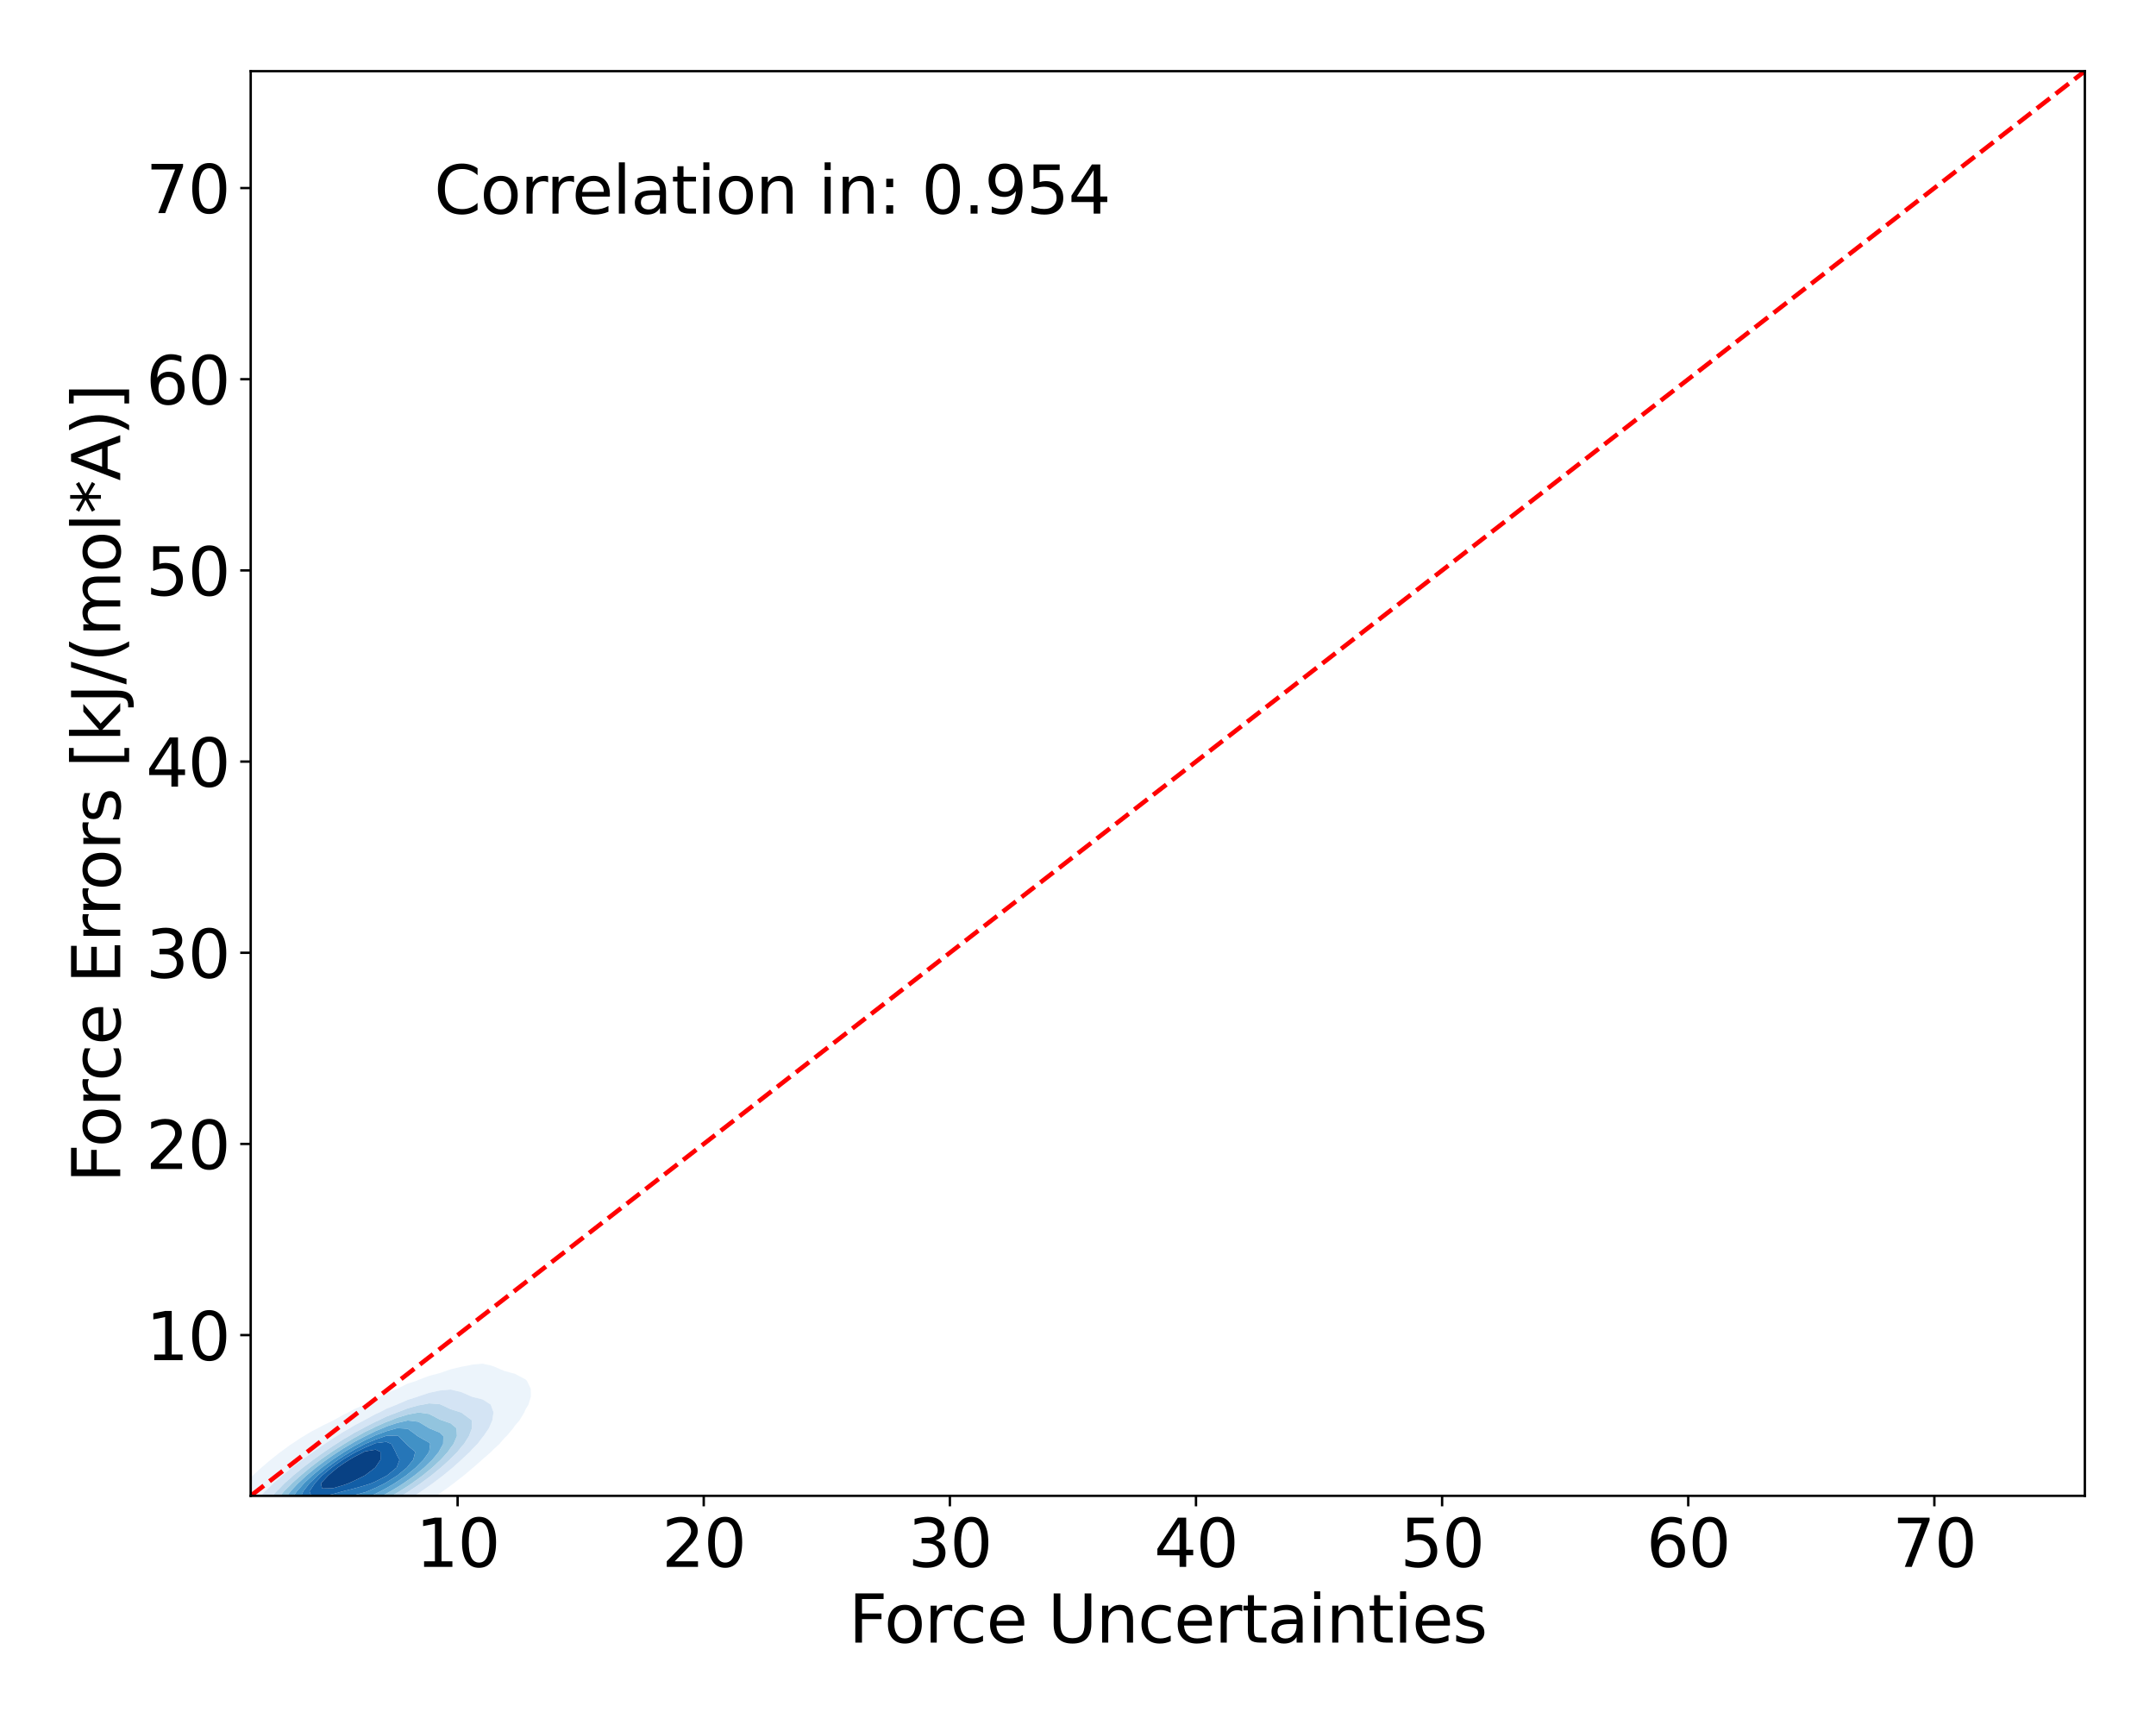<?xml version="1.0" encoding="utf-8" standalone="no"?>
<!DOCTYPE svg PUBLIC "-//W3C//DTD SVG 1.1//EN"
  "http://www.w3.org/Graphics/SVG/1.1/DTD/svg11.dtd">
<svg xmlns:xlink="http://www.w3.org/1999/xlink" width="720pt" height="576pt" viewBox="0 0 720 576" xmlns="http://www.w3.org/2000/svg" version="1.1">
 <defs>
  <style type="text/css">*{stroke-linejoin: round; stroke-linecap: butt}</style>
 </defs>
 <g id="figure_1">
  <g id="patch_1">
   <path d="M 0 576 
L 720 576 
L 720 0 
L 0 0 
z
" style="fill: #ffffff"/>
  </g>
  <g id="axes_1">
   <g id="patch_2">
    <path d="M 83.72 499.48 
L 696.24 499.48 
L 696.24 23.76 
L 83.72 23.76 
z
" style="fill: #ffffff"/>
   </g>
   <g id="QuadContourSet_1">
    <path d="M 75.372 524.25 
L 75.957 524.215 
L 78.948 524.1 
L 82.524 524.009 
L 86.1 523.95 
L 89.676 523.757 
L 93.251 523.35 
L 96.827 522.705 
L 100.403 521.738 
L 100.844 521.586 
L 103.979 520.852 
L 107.555 519.669 
L 109.163 518.958 
L 111.13 518.34 
L 114.706 516.814 
L 115.628 516.329 
L 118.282 515.288 
L 121.203 513.701 
L 121.858 513.424 
L 125.434 511.639 
L 126.398 511.072 
L 129.009 509.818 
L 131.274 508.444 
L 132.585 507.766 
L 135.692 505.815 
L 136.161 505.554 
L 139.737 503.27 
L 139.863 503.187 
L 143.313 501.065 
L 144.048 500.558 
L 146.889 498.665 
L 147.916 497.93 
L 150.464 496.089 
L 151.523 495.301 
L 154.04 493.332 
L 154.893 492.673 
L 157.616 490.365 
L 158.015 490.044 
L 161.016 487.416 
L 161.192 487.242 
L 164.025 484.787 
L 164.768 483.986 
L 166.779 482.159 
L 168.343 480.31 
L 169.16 479.53 
L 171.391 476.902 
L 171.919 476.091 
L 173.498 474.273 
L 175.078 471.645 
L 175.495 470.653 
L 176.475 469.016 
L 177.28 466.388 
L 177.253 463.759 
L 176.012 461.131 
L 175.495 460.606 
L 171.919 458.703 
L 171.058 458.502 
L 168.343 457.749 
L 164.768 456.216 
L 163.627 455.874 
L 161.192 455.352 
L 157.616 455.659 
L 156.818 455.874 
L 154.04 456.378 
L 150.464 457.244 
L 146.889 458.487 
L 146.848 458.502 
L 143.313 459.414 
L 139.737 460.765 
L 138.927 461.131 
L 136.161 461.998 
L 132.585 463.759 
L 132.585 463.759 
L 129.009 465.112 
L 126.716 466.388 
L 125.434 466.932 
L 121.858 468.977 
L 121.784 469.016 
L 118.282 470.545 
L 116.281 471.645 
L 114.706 472.382 
L 111.368 474.273 
L 111.13 474.393 
L 107.555 476.107 
L 106.135 476.902 
L 103.979 477.989 
L 101.474 479.53 
L 100.403 480.142 
L 97.412 482.159 
L 96.827 482.537 
L 93.764 484.787 
L 93.251 485.161 
L 90.417 487.416 
L 89.676 488.024 
L 87.315 490.044 
L 86.1 491.16 
L 84.45 492.673 
L 82.524 494.644 
L 81.852 495.301 
L 79.408 497.93 
L 78.948 498.521 
L 77.121 500.558 
L 75.372 503.138 
L 75.333 503.187 
L 73.227 505.815 
L 71.822 508.444 
L 71.796 508.498 
L 70.091 511.072 
L 68.963 513.701 
L 68.245 516.329 
L 68.221 516.543 
L 67.794 518.958 
L 68.221 521.449 
L 68.247 521.586 
L 71.796 524.07 
L 74.62 524.215 
z
M 82.327 516.329 
L 79.291 513.701 
L 79.51 511.072 
L 80.458 508.444 
L 82.045 505.815 
L 82.524 505.235 
L 83.847 503.187 
L 86.1 500.723 
L 86.223 500.558 
L 88.547 497.93 
L 89.676 496.915 
L 91.24 495.301 
L 93.251 493.603 
L 94.25 492.673 
L 96.827 490.614 
L 97.5 490.044 
L 100.403 487.839 
L 100.949 487.416 
L 103.979 485.215 
L 104.58 484.787 
L 107.555 482.715 
L 108.403 482.159 
L 111.13 480.332 
L 112.452 479.53 
L 114.706 478.076 
L 116.801 476.902 
L 118.282 475.981 
L 121.577 474.273 
L 121.858 474.105 
L 125.434 472.17 
L 126.642 471.645 
L 129.009 470.398 
L 132.505 469.016 
L 132.585 468.976 
L 136.161 467.421 
L 139.437 466.388 
L 139.737 466.264 
L 143.313 465.081 
L 146.889 464.303 
L 150.464 463.974 
L 154.04 464.829 
L 157.616 466.388 
L 157.616 466.388 
L 161.192 467.294 
L 163.895 469.016 
L 164.768 471.462 
L 164.813 471.645 
L 164.768 471.877 
L 164.413 474.273 
L 163.275 476.902 
L 161.489 479.53 
L 161.192 479.854 
L 159.442 482.159 
L 157.616 483.985 
L 156.925 484.787 
L 154.092 487.416 
L 154.04 487.459 
L 151.195 490.044 
L 150.464 490.623 
L 147.987 492.673 
L 146.889 493.501 
L 144.505 495.301 
L 143.313 496.158 
L 140.749 497.93 
L 139.737 498.625 
L 136.688 500.558 
L 136.161 500.905 
L 132.585 503.046 
L 132.328 503.187 
L 129.009 505.156 
L 127.682 505.815 
L 125.434 507.081 
L 122.418 508.444 
L 121.858 508.744 
L 118.282 510.369 
L 116.304 511.072 
L 114.706 511.775 
L 111.13 513.012 
L 108.537 513.701 
L 107.555 514.037 
L 103.979 514.949 
L 100.403 515.546 
L 96.827 515.873 
L 93.251 516.013 
L 89.676 516.17 
L 87.229 516.329 
L 86.1 516.427 
L 82.524 516.386 
z
" clip-path="url(#p96e123eacd)" style="fill: #ecf4fb"/>
    <path d="M 82.524 516.386 
L 86.1 516.427 
L 87.229 516.329 
L 89.676 516.17 
L 93.251 516.013 
L 96.827 515.873 
L 100.403 515.546 
L 103.979 514.949 
L 107.555 514.037 
L 108.537 513.701 
L 111.13 513.012 
L 114.706 511.775 
L 116.304 511.072 
L 118.282 510.369 
L 121.858 508.744 
L 122.418 508.444 
L 125.434 507.081 
L 127.682 505.815 
L 129.009 505.156 
L 132.328 503.187 
L 132.585 503.046 
L 136.161 500.905 
L 136.688 500.558 
L 139.737 498.625 
L 140.749 497.93 
L 143.313 496.158 
L 144.505 495.301 
L 146.889 493.501 
L 147.987 492.673 
L 150.464 490.623 
L 151.195 490.044 
L 154.04 487.459 
L 154.092 487.416 
L 156.925 484.787 
L 157.616 483.985 
L 159.442 482.159 
L 161.192 479.854 
L 161.489 479.53 
L 163.275 476.902 
L 164.413 474.273 
L 164.768 471.877 
L 164.813 471.645 
L 164.768 471.462 
L 163.895 469.016 
L 161.192 467.294 
L 157.616 466.388 
L 157.616 466.388 
L 154.04 464.829 
L 150.464 463.974 
L 146.889 464.303 
L 143.313 465.081 
L 139.737 466.264 
L 139.437 466.388 
L 136.161 467.421 
L 132.585 468.976 
L 132.505 469.016 
L 129.009 470.398 
L 126.642 471.645 
L 125.434 472.17 
L 121.858 474.105 
L 121.577 474.273 
L 118.282 475.981 
L 116.801 476.902 
L 114.706 478.076 
L 112.452 479.53 
L 111.13 480.332 
L 108.403 482.159 
L 107.555 482.715 
L 104.58 484.787 
L 103.979 485.215 
L 100.949 487.416 
L 100.403 487.839 
L 97.5 490.044 
L 96.827 490.614 
L 94.25 492.673 
L 93.251 493.603 
L 91.24 495.301 
L 89.676 496.915 
L 88.547 497.93 
L 86.223 500.558 
L 86.1 500.723 
L 83.847 503.187 
L 82.524 505.235 
L 82.045 505.815 
L 80.458 508.444 
L 79.51 511.072 
L 79.291 513.701 
L 82.327 516.329 
z
M 85.892 511.072 
L 85.489 508.444 
L 86.1 506.977 
L 86.479 505.815 
L 87.979 503.187 
L 89.676 501.127 
L 90.066 500.558 
L 92.366 497.93 
L 93.251 497.111 
L 94.985 495.301 
L 96.827 493.714 
L 97.942 492.673 
L 100.403 490.685 
L 101.165 490.044 
L 103.979 487.903 
L 104.62 487.416 
L 107.555 485.304 
L 108.303 484.787 
L 111.13 482.859 
L 112.246 482.159 
L 114.706 480.565 
L 116.515 479.53 
L 118.282 478.443 
L 121.233 476.902 
L 121.858 476.537 
L 125.434 474.717 
L 126.476 474.273 
L 129.009 473.015 
L 132.577 471.645 
L 132.585 471.641 
L 136.161 470.259 
L 139.737 469.261 
L 141.246 469.016 
L 143.313 468.596 
L 146.889 468.879 
L 147.261 469.016 
L 150.464 470.535 
L 154.011 471.645 
L 154.04 471.654 
L 157.605 474.273 
L 157.616 476.902 
L 156.613 479.53 
L 154.944 482.159 
L 154.04 483.167 
L 152.769 484.787 
L 150.464 487.076 
L 150.153 487.416 
L 147.25 490.044 
L 146.889 490.334 
L 144.045 492.673 
L 143.313 493.221 
L 140.499 495.301 
L 139.737 495.838 
L 136.599 497.93 
L 136.161 498.22 
L 132.585 500.407 
L 132.314 500.558 
L 129.009 502.472 
L 127.572 503.187 
L 125.434 504.338 
L 122.103 505.815 
L 121.858 505.938 
L 118.282 507.479 
L 115.441 508.444 
L 114.706 508.738 
L 111.13 509.859 
L 107.555 510.67 
L 104.761 511.072 
L 103.979 511.209 
L 100.403 511.481 
L 96.827 511.724 
L 93.251 512.07 
L 89.676 512.226 
L 86.1 511.261 
z
" clip-path="url(#p96e123eacd)" style="fill: #d4e4f4"/>
    <path d="M 86.1 511.261 
L 89.676 512.226 
L 93.251 512.07 
L 96.827 511.724 
L 100.403 511.481 
L 103.979 511.209 
L 104.761 511.072 
L 107.555 510.67 
L 111.13 509.859 
L 114.706 508.738 
L 115.441 508.444 
L 118.282 507.479 
L 121.858 505.938 
L 122.103 505.815 
L 125.434 504.338 
L 127.572 503.187 
L 129.009 502.472 
L 132.314 500.558 
L 132.585 500.407 
L 136.161 498.22 
L 136.599 497.93 
L 139.737 495.838 
L 140.499 495.301 
L 143.313 493.221 
L 144.045 492.673 
L 146.889 490.334 
L 147.25 490.044 
L 150.153 487.416 
L 150.464 487.076 
L 152.769 484.787 
L 154.04 483.167 
L 154.944 482.159 
L 156.613 479.53 
L 157.616 476.902 
L 157.605 474.273 
L 154.04 471.654 
L 154.011 471.645 
L 150.464 470.535 
L 147.261 469.016 
L 146.889 468.879 
L 143.313 468.596 
L 141.246 469.016 
L 139.737 469.261 
L 136.161 470.259 
L 132.585 471.641 
L 132.577 471.645 
L 129.009 473.015 
L 126.476 474.273 
L 125.434 474.717 
L 121.858 476.537 
L 121.233 476.902 
L 118.282 478.443 
L 116.515 479.53 
L 114.706 480.565 
L 112.246 482.159 
L 111.13 482.859 
L 108.303 484.787 
L 107.555 485.304 
L 104.62 487.416 
L 103.979 487.903 
L 101.165 490.044 
L 100.403 490.685 
L 97.942 492.673 
L 96.827 493.714 
L 94.985 495.301 
L 93.251 497.111 
L 92.366 497.93 
L 90.066 500.558 
L 89.676 501.127 
L 87.979 503.187 
L 86.479 505.815 
L 86.1 506.977 
L 85.489 508.444 
L 85.892 511.072 
z
M 90.299 508.444 
L 89.761 505.815 
L 90.901 503.187 
L 92.672 500.558 
L 93.251 499.931 
L 94.856 497.93 
L 96.827 496.003 
L 97.476 495.301 
L 100.403 492.695 
L 100.426 492.673 
L 103.56 490.044 
L 103.979 489.726 
L 107.019 487.416 
L 107.555 487.03 
L 110.806 484.787 
L 111.13 484.566 
L 114.706 482.287 
L 114.925 482.159 
L 118.282 480.122 
L 119.408 479.53 
L 121.858 478.142 
L 124.483 476.902 
L 125.434 476.398 
L 129.009 474.819 
L 130.527 474.273 
L 132.585 473.412 
L 136.161 472.343 
L 139.737 471.645 
L 143.313 472.137 
L 146.889 474.019 
L 147.626 474.273 
L 150.464 475.248 
L 152.461 476.902 
L 152.589 479.53 
L 151.459 482.159 
L 150.464 483.475 
L 149.585 484.787 
L 147.192 487.416 
L 146.889 487.687 
L 144.382 490.044 
L 143.313 490.909 
L 141.158 492.673 
L 139.737 493.723 
L 137.535 495.301 
L 136.161 496.233 
L 133.475 497.93 
L 132.585 498.486 
L 129.009 500.493 
L 128.88 500.558 
L 125.434 502.353 
L 123.546 503.187 
L 121.858 503.988 
L 118.282 505.38 
L 116.906 505.815 
L 114.706 506.59 
L 111.13 507.489 
L 107.555 508.078 
L 103.979 508.369 
L 102.987 508.444 
L 100.403 508.665 
L 96.827 509.115 
L 93.251 509.31 
z
" clip-path="url(#p96e123eacd)" style="fill: #b8d5ea"/>
    <path d="M 93.251 509.31 
L 96.827 509.115 
L 100.403 508.665 
L 102.987 508.444 
L 103.979 508.369 
L 107.555 508.078 
L 111.13 507.489 
L 114.706 506.59 
L 116.906 505.815 
L 118.282 505.38 
L 121.858 503.988 
L 123.546 503.187 
L 125.434 502.353 
L 128.88 500.558 
L 129.009 500.493 
L 132.585 498.486 
L 133.475 497.93 
L 136.161 496.233 
L 137.535 495.301 
L 139.737 493.723 
L 141.158 492.673 
L 143.313 490.909 
L 144.382 490.044 
L 146.889 487.687 
L 147.192 487.416 
L 149.585 484.787 
L 150.464 483.475 
L 151.459 482.159 
L 152.589 479.53 
L 152.461 476.902 
L 150.464 475.248 
L 147.626 474.273 
L 146.889 474.019 
L 143.313 472.137 
L 139.737 471.645 
L 136.161 472.343 
L 132.585 473.412 
L 130.527 474.273 
L 129.009 474.819 
L 125.434 476.398 
L 124.483 476.902 
L 121.858 478.142 
L 119.408 479.53 
L 118.282 480.122 
L 114.925 482.159 
L 114.706 482.287 
L 111.13 484.566 
L 110.806 484.787 
L 107.555 487.03 
L 107.019 487.416 
L 103.979 489.726 
L 103.56 490.044 
L 100.426 492.673 
L 100.403 492.695 
L 97.476 495.301 
L 96.827 496.003 
L 94.856 497.93 
L 93.251 499.931 
L 92.672 500.558 
L 90.901 503.187 
L 89.761 505.815 
L 90.299 508.444 
z
M 93.589 505.815 
L 93.606 503.187 
L 95.009 500.558 
L 96.827 498.279 
L 97.074 497.93 
L 99.51 495.301 
L 100.403 494.506 
L 102.343 492.673 
L 103.979 491.336 
L 105.531 490.044 
L 107.555 488.517 
L 109.048 487.416 
L 111.13 485.959 
L 112.915 484.787 
L 114.706 483.622 
L 117.201 482.159 
L 118.282 481.503 
L 121.858 479.615 
L 122.041 479.53 
L 125.434 477.847 
L 127.756 476.902 
L 129.009 476.332 
L 132.585 475.144 
L 136.161 474.323 
L 139.737 474.739 
L 143.313 476.902 
L 143.313 476.902 
L 146.889 478.389 
L 148.049 479.53 
L 147.983 482.159 
L 146.889 484.128 
L 146.557 484.787 
L 144.394 487.416 
L 143.313 488.432 
L 141.662 490.044 
L 139.737 491.614 
L 138.438 492.673 
L 136.161 494.308 
L 134.719 495.301 
L 132.585 496.666 
L 130.44 497.93 
L 129.009 498.752 
L 125.458 500.558 
L 125.434 500.571 
L 121.858 502.162 
L 119.102 503.187 
L 118.282 503.51 
L 114.706 504.525 
L 111.13 505.218 
L 107.555 505.605 
L 105.385 505.815 
L 103.979 505.96 
L 100.403 506.497 
L 96.827 506.78 
z
" clip-path="url(#p96e123eacd)" style="fill: #92c4de"/>
    <path d="M 96.827 506.78 
L 100.403 506.497 
L 103.979 505.96 
L 105.385 505.815 
L 107.555 505.605 
L 111.13 505.218 
L 114.706 504.525 
L 118.282 503.51 
L 119.102 503.187 
L 121.858 502.162 
L 125.434 500.571 
L 125.458 500.558 
L 129.009 498.752 
L 130.44 497.93 
L 132.585 496.666 
L 134.719 495.301 
L 136.161 494.308 
L 138.438 492.673 
L 139.737 491.614 
L 141.662 490.044 
L 143.313 488.432 
L 144.394 487.416 
L 146.557 484.787 
L 146.889 484.128 
L 147.983 482.159 
L 148.049 479.53 
L 146.889 478.389 
L 143.313 476.902 
L 143.313 476.902 
L 139.737 474.739 
L 136.161 474.323 
L 132.585 475.144 
L 129.009 476.332 
L 127.756 476.902 
L 125.434 477.847 
L 122.041 479.53 
L 121.858 479.615 
L 118.282 481.503 
L 117.201 482.159 
L 114.706 483.622 
L 112.915 484.787 
L 111.13 485.959 
L 109.048 487.416 
L 107.555 488.517 
L 105.531 490.044 
L 103.979 491.336 
L 102.343 492.673 
L 100.403 494.506 
L 99.51 495.301 
L 97.074 497.93 
L 96.827 498.279 
L 95.009 500.558 
L 93.606 503.187 
L 93.589 505.815 
z
M 96.747 503.187 
L 96.827 502.907 
L 97.42 500.558 
L 99.131 497.93 
L 100.403 496.563 
L 101.489 495.301 
L 103.979 492.969 
L 104.283 492.673 
L 107.457 490.044 
L 107.555 489.97 
L 111.019 487.416 
L 111.13 487.338 
L 114.706 484.975 
L 115.015 484.787 
L 118.282 482.832 
L 119.554 482.159 
L 121.858 480.906 
L 124.83 479.53 
L 125.434 479.231 
L 129.009 477.9 
L 132.545 476.902 
L 132.585 476.889 
L 133.177 476.902 
L 136.161 477.081 
L 139.485 479.53 
L 139.737 479.707 
L 143.313 481.72 
L 143.657 482.159 
L 143.313 484.787 
L 143.313 484.787 
L 141.423 487.416 
L 139.737 489.128 
L 138.855 490.044 
L 136.161 492.26 
L 135.651 492.673 
L 132.585 494.777 
L 131.777 495.301 
L 129.009 496.921 
L 127.109 497.93 
L 125.434 498.779 
L 121.858 500.326 
L 121.164 500.558 
L 118.282 501.498 
L 114.706 502.316 
L 111.13 502.835 
L 108.362 503.187 
L 107.555 503.289 
L 103.979 503.934 
L 100.403 504.331 
L 96.827 503.296 
z
" clip-path="url(#p96e123eacd)" style="fill: #65aad4"/>
    <path d="M 96.827 503.296 
L 100.403 504.331 
L 103.979 503.934 
L 107.555 503.289 
L 108.362 503.187 
L 111.13 502.835 
L 114.706 502.316 
L 118.282 501.498 
L 121.164 500.558 
L 121.858 500.326 
L 125.434 498.779 
L 127.109 497.93 
L 129.009 496.921 
L 131.777 495.301 
L 132.585 494.777 
L 135.651 492.673 
L 136.161 492.26 
L 138.855 490.044 
L 139.737 489.128 
L 141.423 487.416 
L 143.313 484.787 
L 143.313 484.787 
L 143.657 482.159 
L 143.313 481.72 
L 139.737 479.707 
L 139.485 479.53 
L 136.161 477.081 
L 133.177 476.902 
L 132.585 476.889 
L 132.545 476.902 
L 129.009 477.9 
L 125.434 479.231 
L 124.83 479.53 
L 121.858 480.906 
L 119.554 482.159 
L 118.282 482.832 
L 115.015 484.787 
L 114.706 484.975 
L 111.13 487.338 
L 111.019 487.416 
L 107.555 489.97 
L 107.457 490.044 
L 104.283 492.673 
L 103.979 492.969 
L 101.489 495.301 
L 100.403 496.563 
L 99.131 497.93 
L 97.42 500.558 
L 96.827 502.907 
L 96.747 503.187 
z
M 100.096 500.558 
L 100.403 499.928 
L 101.293 497.93 
L 103.338 495.301 
L 103.979 494.701 
L 106.066 492.673 
L 107.555 491.442 
L 109.251 490.044 
L 111.13 488.659 
L 112.893 487.416 
L 114.706 486.215 
L 117.052 484.787 
L 118.282 484.051 
L 121.858 482.159 
L 121.858 482.159 
L 125.434 480.662 
L 128.745 479.53 
L 129.009 479.435 
L 132.585 479.343 
L 133.067 479.53 
L 135.655 482.159 
L 136.161 482.691 
L 138.669 484.787 
L 138.006 487.416 
L 136.161 489.702 
L 135.884 490.044 
L 132.71 492.673 
L 132.585 492.758 
L 129.009 495.012 
L 128.505 495.301 
L 125.434 496.797 
L 122.805 497.93 
L 121.858 498.303 
L 118.282 499.247 
L 114.706 499.96 
L 111.241 500.558 
L 111.13 500.576 
L 107.555 501.372 
L 103.979 501.92 
L 100.403 501.086 
z
" clip-path="url(#p96e123eacd)" style="fill: #4191c6"/>
    <path d="M 100.403 501.086 
L 103.979 501.92 
L 107.555 501.372 
L 111.13 500.576 
L 111.241 500.558 
L 114.706 499.96 
L 118.282 499.247 
L 121.858 498.303 
L 122.805 497.93 
L 125.434 496.797 
L 128.505 495.301 
L 129.009 495.012 
L 132.585 492.758 
L 132.71 492.673 
L 135.884 490.044 
L 136.161 489.702 
L 138.006 487.416 
L 138.669 484.787 
L 136.161 482.691 
L 135.655 482.159 
L 133.067 479.53 
L 132.585 479.343 
L 129.009 479.435 
L 128.745 479.53 
L 125.434 480.662 
L 121.858 482.159 
L 121.858 482.159 
L 118.282 484.051 
L 117.052 484.787 
L 114.706 486.215 
L 112.893 487.416 
L 111.13 488.659 
L 109.251 490.044 
L 107.555 491.442 
L 106.066 492.673 
L 103.979 494.701 
L 103.338 495.301 
L 101.293 497.93 
L 100.403 499.928 
L 100.096 500.558 
z
M 103.339 497.93 
L 103.979 497.015 
L 105.122 495.301 
L 107.555 492.673 
L 107.555 492.673 
L 110.746 490.044 
L 111.13 489.761 
L 114.456 487.416 
L 114.706 487.25 
L 118.282 485.139 
L 118.965 484.787 
L 121.858 483.369 
L 124.762 482.159 
L 125.434 481.878 
L 129.009 481.452 
L 130.712 482.159 
L 132.072 484.787 
L 132.585 485.971 
L 133.416 487.416 
L 132.585 489.727 
L 132.468 490.044 
L 129.261 492.673 
L 129.009 492.83 
L 125.434 494.671 
L 124.002 495.301 
L 121.858 496.008 
L 118.282 497.022 
L 114.706 497.913 
L 114.654 497.93 
L 111.13 498.91 
L 107.555 499.678 
L 103.979 499.508 
z
" clip-path="url(#p96e123eacd)" style="fill: #2676b8"/>
    <path d="M 103.979 499.508 
L 107.555 499.678 
L 111.13 498.91 
L 114.654 497.93 
L 114.706 497.913 
L 118.282 497.022 
L 121.858 496.008 
L 124.002 495.301 
L 125.434 494.671 
L 129.009 492.83 
L 129.261 492.673 
L 132.468 490.044 
L 132.585 489.727 
L 133.416 487.416 
L 132.585 485.971 
L 132.072 484.787 
L 130.712 482.159 
L 129.009 481.452 
L 125.434 481.878 
L 124.762 482.159 
L 121.858 483.369 
L 118.965 484.787 
L 118.282 485.139 
L 114.706 487.25 
L 114.456 487.416 
L 111.13 489.761 
L 110.746 490.044 
L 107.555 492.673 
L 107.555 492.673 
L 105.122 495.301 
L 103.979 497.015 
L 103.339 497.93 
z
M 107.2 495.301 
L 107.555 494.918 
L 109.624 492.673 
L 111.13 491.386 
L 112.761 490.044 
L 114.706 488.689 
L 116.684 487.416 
L 118.282 486.489 
L 121.591 484.787 
L 121.858 484.657 
L 125.434 484.047 
L 127.044 484.787 
L 127.064 487.416 
L 125.434 489.869 
L 125.316 490.044 
L 121.858 492.673 
L 121.858 492.673 
L 118.282 494.444 
L 116.387 495.301 
L 114.706 495.907 
L 111.13 496.952 
L 107.555 497.02 
z
" clip-path="url(#p96e123eacd)" style="fill: #125ea6"/>
    <path d="M 107.555 497.02 
L 111.13 496.952 
L 114.706 495.907 
L 116.387 495.301 
L 118.282 494.444 
L 121.858 492.673 
L 121.858 492.673 
L 125.316 490.044 
L 125.434 489.869 
L 127.064 487.416 
L 127.044 484.787 
L 125.434 484.047 
L 121.858 484.657 
L 121.591 484.787 
L 118.282 486.489 
L 116.684 487.416 
L 114.706 488.689 
L 112.761 490.044 
L 111.13 491.386 
L 109.624 492.673 
L 107.555 494.918 
L 107.2 495.301 
z
" clip-path="url(#p96e123eacd)" style="fill: #084184"/>
   </g>
   <g id="matplotlib.axis_1">
    <g id="xtick_1">
     <g id="line2d_1">
      <defs>
       <path id="m2f4ea02351" d="M 0 0 
L 0 3.5 
" style="stroke: #000000; stroke-width: 0.8"/>
      </defs>
      <g>
       <use xlink:href="#m2f4ea02351" x="152.821" y="499.48" style="stroke: #000000; stroke-width: 0.8"/>
      </g>
     </g>
     <g id="text_1">
      <!-- 10 -->
      <g transform="translate(138.823 523.197) scale(0.22 -0.22)">
       <defs>
        <path id="DejaVuSans-31" d="M 794 531 
L 1825 531 
L 1825 4091 
L 703 3866 
L 703 4441 
L 1819 4666 
L 2450 4666 
L 2450 531 
L 3481 531 
L 3481 0 
L 794 0 
L 794 531 
z
" transform="scale(0.016)"/>
        <path id="DejaVuSans-30" d="M 2034 4250 
Q 1547 4250 1301 3770 
Q 1056 3291 1056 2328 
Q 1056 1369 1301 889 
Q 1547 409 2034 409 
Q 2525 409 2770 889 
Q 3016 1369 3016 2328 
Q 3016 3291 2770 3770 
Q 2525 4250 2034 4250 
z
M 2034 4750 
Q 2819 4750 3233 4129 
Q 3647 3509 3647 2328 
Q 3647 1150 3233 529 
Q 2819 -91 2034 -91 
Q 1250 -91 836 529 
Q 422 1150 422 2328 
Q 422 3509 836 4129 
Q 1250 4750 2034 4750 
z
" transform="scale(0.016)"/>
       </defs>
       <use xlink:href="#DejaVuSans-31"/>
       <use xlink:href="#DejaVuSans-30" x="63.623"/>
      </g>
     </g>
    </g>
    <g id="xtick_2">
     <g id="line2d_2">
      <g>
       <use xlink:href="#m2f4ea02351" x="235.015" y="499.48" style="stroke: #000000; stroke-width: 0.8"/>
      </g>
     </g>
     <g id="text_2">
      <!-- 20 -->
      <g transform="translate(221.017 523.197) scale(0.22 -0.22)">
       <defs>
        <path id="DejaVuSans-32" d="M 1228 531 
L 3431 531 
L 3431 0 
L 469 0 
L 469 531 
Q 828 903 1448 1529 
Q 2069 2156 2228 2338 
Q 2531 2678 2651 2914 
Q 2772 3150 2772 3378 
Q 2772 3750 2511 3984 
Q 2250 4219 1831 4219 
Q 1534 4219 1204 4116 
Q 875 4013 500 3803 
L 500 4441 
Q 881 4594 1212 4672 
Q 1544 4750 1819 4750 
Q 2544 4750 2975 4387 
Q 3406 4025 3406 3419 
Q 3406 3131 3298 2873 
Q 3191 2616 2906 2266 
Q 2828 2175 2409 1742 
Q 1991 1309 1228 531 
z
" transform="scale(0.016)"/>
       </defs>
       <use xlink:href="#DejaVuSans-32"/>
       <use xlink:href="#DejaVuSans-30" x="63.623"/>
      </g>
     </g>
    </g>
    <g id="xtick_3">
     <g id="line2d_3">
      <g>
       <use xlink:href="#m2f4ea02351" x="317.209" y="499.48" style="stroke: #000000; stroke-width: 0.8"/>
      </g>
     </g>
     <g id="text_3">
      <!-- 30 -->
      <g transform="translate(303.211 523.197) scale(0.22 -0.22)">
       <defs>
        <path id="DejaVuSans-33" d="M 2597 2516 
Q 3050 2419 3304 2112 
Q 3559 1806 3559 1356 
Q 3559 666 3084 287 
Q 2609 -91 1734 -91 
Q 1441 -91 1130 -33 
Q 819 25 488 141 
L 488 750 
Q 750 597 1062 519 
Q 1375 441 1716 441 
Q 2309 441 2620 675 
Q 2931 909 2931 1356 
Q 2931 1769 2642 2001 
Q 2353 2234 1838 2234 
L 1294 2234 
L 1294 2753 
L 1863 2753 
Q 2328 2753 2575 2939 
Q 2822 3125 2822 3475 
Q 2822 3834 2567 4026 
Q 2313 4219 1838 4219 
Q 1578 4219 1281 4162 
Q 984 4106 628 3988 
L 628 4550 
Q 988 4650 1302 4700 
Q 1616 4750 1894 4750 
Q 2613 4750 3031 4423 
Q 3450 4097 3450 3541 
Q 3450 3153 3228 2886 
Q 3006 2619 2597 2516 
z
" transform="scale(0.016)"/>
       </defs>
       <use xlink:href="#DejaVuSans-33"/>
       <use xlink:href="#DejaVuSans-30" x="63.623"/>
      </g>
     </g>
    </g>
    <g id="xtick_4">
     <g id="line2d_4">
      <g>
       <use xlink:href="#m2f4ea02351" x="399.402" y="499.48" style="stroke: #000000; stroke-width: 0.8"/>
      </g>
     </g>
     <g id="text_4">
      <!-- 40 -->
      <g transform="translate(385.405 523.197) scale(0.22 -0.22)">
       <defs>
        <path id="DejaVuSans-34" d="M 2419 4116 
L 825 1625 
L 2419 1625 
L 2419 4116 
z
M 2253 4666 
L 3047 4666 
L 3047 1625 
L 3713 1625 
L 3713 1100 
L 3047 1100 
L 3047 0 
L 2419 0 
L 2419 1100 
L 313 1100 
L 313 1709 
L 2253 4666 
z
" transform="scale(0.016)"/>
       </defs>
       <use xlink:href="#DejaVuSans-34"/>
       <use xlink:href="#DejaVuSans-30" x="63.623"/>
      </g>
     </g>
    </g>
    <g id="xtick_5">
     <g id="line2d_5">
      <g>
       <use xlink:href="#m2f4ea02351" x="481.596" y="499.48" style="stroke: #000000; stroke-width: 0.8"/>
      </g>
     </g>
     <g id="text_5">
      <!-- 50 -->
      <g transform="translate(467.599 523.197) scale(0.22 -0.22)">
       <defs>
        <path id="DejaVuSans-35" d="M 691 4666 
L 3169 4666 
L 3169 4134 
L 1269 4134 
L 1269 2991 
Q 1406 3038 1543 3061 
Q 1681 3084 1819 3084 
Q 2600 3084 3056 2656 
Q 3513 2228 3513 1497 
Q 3513 744 3044 326 
Q 2575 -91 1722 -91 
Q 1428 -91 1123 -41 
Q 819 9 494 109 
L 494 744 
Q 775 591 1075 516 
Q 1375 441 1709 441 
Q 2250 441 2565 725 
Q 2881 1009 2881 1497 
Q 2881 1984 2565 2268 
Q 2250 2553 1709 2553 
Q 1456 2553 1204 2497 
Q 953 2441 691 2322 
L 691 4666 
z
" transform="scale(0.016)"/>
       </defs>
       <use xlink:href="#DejaVuSans-35"/>
       <use xlink:href="#DejaVuSans-30" x="63.623"/>
      </g>
     </g>
    </g>
    <g id="xtick_6">
     <g id="line2d_6">
      <g>
       <use xlink:href="#m2f4ea02351" x="563.79" y="499.48" style="stroke: #000000; stroke-width: 0.8"/>
      </g>
     </g>
     <g id="text_6">
      <!-- 60 -->
      <g transform="translate(549.793 523.197) scale(0.22 -0.22)">
       <defs>
        <path id="DejaVuSans-36" d="M 2113 2584 
Q 1688 2584 1439 2293 
Q 1191 2003 1191 1497 
Q 1191 994 1439 701 
Q 1688 409 2113 409 
Q 2538 409 2786 701 
Q 3034 994 3034 1497 
Q 3034 2003 2786 2293 
Q 2538 2584 2113 2584 
z
M 3366 4563 
L 3366 3988 
Q 3128 4100 2886 4159 
Q 2644 4219 2406 4219 
Q 1781 4219 1451 3797 
Q 1122 3375 1075 2522 
Q 1259 2794 1537 2939 
Q 1816 3084 2150 3084 
Q 2853 3084 3261 2657 
Q 3669 2231 3669 1497 
Q 3669 778 3244 343 
Q 2819 -91 2113 -91 
Q 1303 -91 875 529 
Q 447 1150 447 2328 
Q 447 3434 972 4092 
Q 1497 4750 2381 4750 
Q 2619 4750 2861 4703 
Q 3103 4656 3366 4563 
z
" transform="scale(0.016)"/>
       </defs>
       <use xlink:href="#DejaVuSans-36"/>
       <use xlink:href="#DejaVuSans-30" x="63.623"/>
      </g>
     </g>
    </g>
    <g id="xtick_7">
     <g id="line2d_7">
      <g>
       <use xlink:href="#m2f4ea02351" x="645.984" y="499.48" style="stroke: #000000; stroke-width: 0.8"/>
      </g>
     </g>
     <g id="text_7">
      <!-- 70 -->
      <g transform="translate(631.987 523.197) scale(0.22 -0.22)">
       <defs>
        <path id="DejaVuSans-37" d="M 525 4666 
L 3525 4666 
L 3525 4397 
L 1831 0 
L 1172 0 
L 2766 4134 
L 525 4134 
L 525 4666 
z
" transform="scale(0.016)"/>
       </defs>
       <use xlink:href="#DejaVuSans-37"/>
       <use xlink:href="#DejaVuSans-30" x="63.623"/>
      </g>
     </g>
    </g>
    <g id="text_8">
     <!-- Force Uncertainties -->
     <g transform="translate(283.426 548.488) scale(0.22 -0.22)">
      <defs>
       <path id="DejaVuSans-46" d="M 628 4666 
L 3309 4666 
L 3309 4134 
L 1259 4134 
L 1259 2759 
L 3109 2759 
L 3109 2228 
L 1259 2228 
L 1259 0 
L 628 0 
L 628 4666 
z
" transform="scale(0.016)"/>
       <path id="DejaVuSans-6f" d="M 1959 3097 
Q 1497 3097 1228 2736 
Q 959 2375 959 1747 
Q 959 1119 1226 758 
Q 1494 397 1959 397 
Q 2419 397 2687 759 
Q 2956 1122 2956 1747 
Q 2956 2369 2687 2733 
Q 2419 3097 1959 3097 
z
M 1959 3584 
Q 2709 3584 3137 3096 
Q 3566 2609 3566 1747 
Q 3566 888 3137 398 
Q 2709 -91 1959 -91 
Q 1206 -91 779 398 
Q 353 888 353 1747 
Q 353 2609 779 3096 
Q 1206 3584 1959 3584 
z
" transform="scale(0.016)"/>
       <path id="DejaVuSans-72" d="M 2631 2963 
Q 2534 3019 2420 3045 
Q 2306 3072 2169 3072 
Q 1681 3072 1420 2755 
Q 1159 2438 1159 1844 
L 1159 0 
L 581 0 
L 581 3500 
L 1159 3500 
L 1159 2956 
Q 1341 3275 1631 3429 
Q 1922 3584 2338 3584 
Q 2397 3584 2469 3576 
Q 2541 3569 2628 3553 
L 2631 2963 
z
" transform="scale(0.016)"/>
       <path id="DejaVuSans-63" d="M 3122 3366 
L 3122 2828 
Q 2878 2963 2633 3030 
Q 2388 3097 2138 3097 
Q 1578 3097 1268 2742 
Q 959 2388 959 1747 
Q 959 1106 1268 751 
Q 1578 397 2138 397 
Q 2388 397 2633 464 
Q 2878 531 3122 666 
L 3122 134 
Q 2881 22 2623 -34 
Q 2366 -91 2075 -91 
Q 1284 -91 818 406 
Q 353 903 353 1747 
Q 353 2603 823 3093 
Q 1294 3584 2113 3584 
Q 2378 3584 2631 3529 
Q 2884 3475 3122 3366 
z
" transform="scale(0.016)"/>
       <path id="DejaVuSans-65" d="M 3597 1894 
L 3597 1613 
L 953 1613 
Q 991 1019 1311 708 
Q 1631 397 2203 397 
Q 2534 397 2845 478 
Q 3156 559 3463 722 
L 3463 178 
Q 3153 47 2828 -22 
Q 2503 -91 2169 -91 
Q 1331 -91 842 396 
Q 353 884 353 1716 
Q 353 2575 817 3079 
Q 1281 3584 2069 3584 
Q 2775 3584 3186 3129 
Q 3597 2675 3597 1894 
z
M 3022 2063 
Q 3016 2534 2758 2815 
Q 2500 3097 2075 3097 
Q 1594 3097 1305 2825 
Q 1016 2553 972 2059 
L 3022 2063 
z
" transform="scale(0.016)"/>
       <path id="DejaVuSans-20" transform="scale(0.016)"/>
       <path id="DejaVuSans-55" d="M 556 4666 
L 1191 4666 
L 1191 1831 
Q 1191 1081 1462 751 
Q 1734 422 2344 422 
Q 2950 422 3222 751 
Q 3494 1081 3494 1831 
L 3494 4666 
L 4128 4666 
L 4128 1753 
Q 4128 841 3676 375 
Q 3225 -91 2344 -91 
Q 1459 -91 1007 375 
Q 556 841 556 1753 
L 556 4666 
z
" transform="scale(0.016)"/>
       <path id="DejaVuSans-6e" d="M 3513 2113 
L 3513 0 
L 2938 0 
L 2938 2094 
Q 2938 2591 2744 2837 
Q 2550 3084 2163 3084 
Q 1697 3084 1428 2787 
Q 1159 2491 1159 1978 
L 1159 0 
L 581 0 
L 581 3500 
L 1159 3500 
L 1159 2956 
Q 1366 3272 1645 3428 
Q 1925 3584 2291 3584 
Q 2894 3584 3203 3211 
Q 3513 2838 3513 2113 
z
" transform="scale(0.016)"/>
       <path id="DejaVuSans-74" d="M 1172 4494 
L 1172 3500 
L 2356 3500 
L 2356 3053 
L 1172 3053 
L 1172 1153 
Q 1172 725 1289 603 
Q 1406 481 1766 481 
L 2356 481 
L 2356 0 
L 1766 0 
Q 1100 0 847 248 
Q 594 497 594 1153 
L 594 3053 
L 172 3053 
L 172 3500 
L 594 3500 
L 594 4494 
L 1172 4494 
z
" transform="scale(0.016)"/>
       <path id="DejaVuSans-61" d="M 2194 1759 
Q 1497 1759 1228 1600 
Q 959 1441 959 1056 
Q 959 750 1161 570 
Q 1363 391 1709 391 
Q 2188 391 2477 730 
Q 2766 1069 2766 1631 
L 2766 1759 
L 2194 1759 
z
M 3341 1997 
L 3341 0 
L 2766 0 
L 2766 531 
Q 2569 213 2275 61 
Q 1981 -91 1556 -91 
Q 1019 -91 701 211 
Q 384 513 384 1019 
Q 384 1609 779 1909 
Q 1175 2209 1959 2209 
L 2766 2209 
L 2766 2266 
Q 2766 2663 2505 2880 
Q 2244 3097 1772 3097 
Q 1472 3097 1187 3025 
Q 903 2953 641 2809 
L 641 3341 
Q 956 3463 1253 3523 
Q 1550 3584 1831 3584 
Q 2591 3584 2966 3190 
Q 3341 2797 3341 1997 
z
" transform="scale(0.016)"/>
       <path id="DejaVuSans-69" d="M 603 3500 
L 1178 3500 
L 1178 0 
L 603 0 
L 603 3500 
z
M 603 4863 
L 1178 4863 
L 1178 4134 
L 603 4134 
L 603 4863 
z
" transform="scale(0.016)"/>
       <path id="DejaVuSans-73" d="M 2834 3397 
L 2834 2853 
Q 2591 2978 2328 3040 
Q 2066 3103 1784 3103 
Q 1356 3103 1142 2972 
Q 928 2841 928 2578 
Q 928 2378 1081 2264 
Q 1234 2150 1697 2047 
L 1894 2003 
Q 2506 1872 2764 1633 
Q 3022 1394 3022 966 
Q 3022 478 2636 193 
Q 2250 -91 1575 -91 
Q 1294 -91 989 -36 
Q 684 19 347 128 
L 347 722 
Q 666 556 975 473 
Q 1284 391 1588 391 
Q 1994 391 2212 530 
Q 2431 669 2431 922 
Q 2431 1156 2273 1281 
Q 2116 1406 1581 1522 
L 1381 1569 
Q 847 1681 609 1914 
Q 372 2147 372 2553 
Q 372 3047 722 3315 
Q 1072 3584 1716 3584 
Q 2034 3584 2315 3537 
Q 2597 3491 2834 3397 
z
" transform="scale(0.016)"/>
      </defs>
      <use xlink:href="#DejaVuSans-46"/>
      <use xlink:href="#DejaVuSans-6f" x="53.895"/>
      <use xlink:href="#DejaVuSans-72" x="115.076"/>
      <use xlink:href="#DejaVuSans-63" x="153.939"/>
      <use xlink:href="#DejaVuSans-65" x="208.92"/>
      <use xlink:href="#DejaVuSans-20" x="270.443"/>
      <use xlink:href="#DejaVuSans-55" x="302.23"/>
      <use xlink:href="#DejaVuSans-6e" x="375.424"/>
      <use xlink:href="#DejaVuSans-63" x="438.803"/>
      <use xlink:href="#DejaVuSans-65" x="493.783"/>
      <use xlink:href="#DejaVuSans-72" x="555.307"/>
      <use xlink:href="#DejaVuSans-74" x="596.42"/>
      <use xlink:href="#DejaVuSans-61" x="635.629"/>
      <use xlink:href="#DejaVuSans-69" x="696.908"/>
      <use xlink:href="#DejaVuSans-6e" x="724.691"/>
      <use xlink:href="#DejaVuSans-74" x="788.07"/>
      <use xlink:href="#DejaVuSans-69" x="827.279"/>
      <use xlink:href="#DejaVuSans-65" x="855.062"/>
      <use xlink:href="#DejaVuSans-73" x="916.586"/>
     </g>
    </g>
   </g>
   <g id="matplotlib.axis_2">
    <g id="ytick_1">
     <g id="line2d_8">
      <defs>
       <path id="m64108c05ef" d="M 0 0 
L -3.5 0 
" style="stroke: #000000; stroke-width: 0.8"/>
      </defs>
      <g>
       <use xlink:href="#m64108c05ef" x="83.72" y="445.812" style="stroke: #000000; stroke-width: 0.8"/>
      </g>
     </g>
     <g id="text_9">
      <!-- 10 -->
      <g transform="translate(48.725 454.171) scale(0.22 -0.22)">
       <use xlink:href="#DejaVuSans-31"/>
       <use xlink:href="#DejaVuSans-30" x="63.623"/>
      </g>
     </g>
    </g>
    <g id="ytick_2">
     <g id="line2d_9">
      <g>
       <use xlink:href="#m64108c05ef" x="83.72" y="381.975" style="stroke: #000000; stroke-width: 0.8"/>
      </g>
     </g>
     <g id="text_10">
      <!-- 20 -->
      <g transform="translate(48.725 390.334) scale(0.22 -0.22)">
       <use xlink:href="#DejaVuSans-32"/>
       <use xlink:href="#DejaVuSans-30" x="63.623"/>
      </g>
     </g>
    </g>
    <g id="ytick_3">
     <g id="line2d_10">
      <g>
       <use xlink:href="#m64108c05ef" x="83.72" y="318.139" style="stroke: #000000; stroke-width: 0.8"/>
      </g>
     </g>
     <g id="text_11">
      <!-- 30 -->
      <g transform="translate(48.725 326.497) scale(0.22 -0.22)">
       <use xlink:href="#DejaVuSans-33"/>
       <use xlink:href="#DejaVuSans-30" x="63.623"/>
      </g>
     </g>
    </g>
    <g id="ytick_4">
     <g id="line2d_11">
      <g>
       <use xlink:href="#m64108c05ef" x="83.72" y="254.302" style="stroke: #000000; stroke-width: 0.8"/>
      </g>
     </g>
     <g id="text_12">
      <!-- 40 -->
      <g transform="translate(48.725 262.66) scale(0.22 -0.22)">
       <use xlink:href="#DejaVuSans-34"/>
       <use xlink:href="#DejaVuSans-30" x="63.623"/>
      </g>
     </g>
    </g>
    <g id="ytick_5">
     <g id="line2d_12">
      <g>
       <use xlink:href="#m64108c05ef" x="83.72" y="190.465" style="stroke: #000000; stroke-width: 0.8"/>
      </g>
     </g>
     <g id="text_13">
      <!-- 50 -->
      <g transform="translate(48.725 198.823) scale(0.22 -0.22)">
       <use xlink:href="#DejaVuSans-35"/>
       <use xlink:href="#DejaVuSans-30" x="63.623"/>
      </g>
     </g>
    </g>
    <g id="ytick_6">
     <g id="line2d_13">
      <g>
       <use xlink:href="#m64108c05ef" x="83.72" y="126.628" style="stroke: #000000; stroke-width: 0.8"/>
      </g>
     </g>
     <g id="text_14">
      <!-- 60 -->
      <g transform="translate(48.725 134.987) scale(0.22 -0.22)">
       <use xlink:href="#DejaVuSans-36"/>
       <use xlink:href="#DejaVuSans-30" x="63.623"/>
      </g>
     </g>
    </g>
    <g id="ytick_7">
     <g id="line2d_14">
      <g>
       <use xlink:href="#m64108c05ef" x="83.72" y="62.792" style="stroke: #000000; stroke-width: 0.8"/>
      </g>
     </g>
     <g id="text_15">
      <!-- 70 -->
      <g transform="translate(48.725 71.15) scale(0.22 -0.22)">
       <use xlink:href="#DejaVuSans-37"/>
       <use xlink:href="#DejaVuSans-30" x="63.623"/>
      </g>
     </g>
    </g>
    <g id="text_16">
     <!-- Force Errors [kJ/(mol*A)] -->
     <g transform="translate(40.15 394.913) rotate(-90) scale(0.22 -0.22)">
      <defs>
       <path id="DejaVuSans-45" d="M 628 4666 
L 3578 4666 
L 3578 4134 
L 1259 4134 
L 1259 2753 
L 3481 2753 
L 3481 2222 
L 1259 2222 
L 1259 531 
L 3634 531 
L 3634 0 
L 628 0 
L 628 4666 
z
" transform="scale(0.016)"/>
       <path id="DejaVuSans-5b" d="M 550 4863 
L 1875 4863 
L 1875 4416 
L 1125 4416 
L 1125 -397 
L 1875 -397 
L 1875 -844 
L 550 -844 
L 550 4863 
z
" transform="scale(0.016)"/>
       <path id="DejaVuSans-6b" d="M 581 4863 
L 1159 4863 
L 1159 1991 
L 2875 3500 
L 3609 3500 
L 1753 1863 
L 3688 0 
L 2938 0 
L 1159 1709 
L 1159 0 
L 581 0 
L 581 4863 
z
" transform="scale(0.016)"/>
       <path id="DejaVuSans-4a" d="M 628 4666 
L 1259 4666 
L 1259 325 
Q 1259 -519 939 -900 
Q 619 -1281 -91 -1281 
L -331 -1281 
L -331 -750 
L -134 -750 
Q 284 -750 456 -515 
Q 628 -281 628 325 
L 628 4666 
z
" transform="scale(0.016)"/>
       <path id="DejaVuSans-2f" d="M 1625 4666 
L 2156 4666 
L 531 -594 
L 0 -594 
L 1625 4666 
z
" transform="scale(0.016)"/>
       <path id="DejaVuSans-28" d="M 1984 4856 
Q 1566 4138 1362 3434 
Q 1159 2731 1159 2009 
Q 1159 1288 1364 580 
Q 1569 -128 1984 -844 
L 1484 -844 
Q 1016 -109 783 600 
Q 550 1309 550 2009 
Q 550 2706 781 3412 
Q 1013 4119 1484 4856 
L 1984 4856 
z
" transform="scale(0.016)"/>
       <path id="DejaVuSans-6d" d="M 3328 2828 
Q 3544 3216 3844 3400 
Q 4144 3584 4550 3584 
Q 5097 3584 5394 3201 
Q 5691 2819 5691 2113 
L 5691 0 
L 5113 0 
L 5113 2094 
Q 5113 2597 4934 2840 
Q 4756 3084 4391 3084 
Q 3944 3084 3684 2787 
Q 3425 2491 3425 1978 
L 3425 0 
L 2847 0 
L 2847 2094 
Q 2847 2600 2669 2842 
Q 2491 3084 2119 3084 
Q 1678 3084 1418 2786 
Q 1159 2488 1159 1978 
L 1159 0 
L 581 0 
L 581 3500 
L 1159 3500 
L 1159 2956 
Q 1356 3278 1631 3431 
Q 1906 3584 2284 3584 
Q 2666 3584 2933 3390 
Q 3200 3197 3328 2828 
z
" transform="scale(0.016)"/>
       <path id="DejaVuSans-6c" d="M 603 4863 
L 1178 4863 
L 1178 0 
L 603 0 
L 603 4863 
z
" transform="scale(0.016)"/>
       <path id="DejaVuSans-2a" d="M 3009 3897 
L 1888 3291 
L 3009 2681 
L 2828 2375 
L 1778 3009 
L 1778 1831 
L 1422 1831 
L 1422 3009 
L 372 2375 
L 191 2681 
L 1313 3291 
L 191 3897 
L 372 4206 
L 1422 3572 
L 1422 4750 
L 1778 4750 
L 1778 3572 
L 2828 4206 
L 3009 3897 
z
" transform="scale(0.016)"/>
       <path id="DejaVuSans-41" d="M 2188 4044 
L 1331 1722 
L 3047 1722 
L 2188 4044 
z
M 1831 4666 
L 2547 4666 
L 4325 0 
L 3669 0 
L 3244 1197 
L 1141 1197 
L 716 0 
L 50 0 
L 1831 4666 
z
" transform="scale(0.016)"/>
       <path id="DejaVuSans-29" d="M 513 4856 
L 1013 4856 
Q 1481 4119 1714 3412 
Q 1947 2706 1947 2009 
Q 1947 1309 1714 600 
Q 1481 -109 1013 -844 
L 513 -844 
Q 928 -128 1133 580 
Q 1338 1288 1338 2009 
Q 1338 2731 1133 3434 
Q 928 4138 513 4856 
z
" transform="scale(0.016)"/>
       <path id="DejaVuSans-5d" d="M 1947 4863 
L 1947 -844 
L 622 -844 
L 622 -397 
L 1369 -397 
L 1369 4416 
L 622 4416 
L 622 4863 
L 1947 4863 
z
" transform="scale(0.016)"/>
      </defs>
      <use xlink:href="#DejaVuSans-46"/>
      <use xlink:href="#DejaVuSans-6f" x="53.895"/>
      <use xlink:href="#DejaVuSans-72" x="115.076"/>
      <use xlink:href="#DejaVuSans-63" x="153.939"/>
      <use xlink:href="#DejaVuSans-65" x="208.92"/>
      <use xlink:href="#DejaVuSans-20" x="270.443"/>
      <use xlink:href="#DejaVuSans-45" x="302.23"/>
      <use xlink:href="#DejaVuSans-72" x="365.414"/>
      <use xlink:href="#DejaVuSans-72" x="404.777"/>
      <use xlink:href="#DejaVuSans-6f" x="443.641"/>
      <use xlink:href="#DejaVuSans-72" x="504.822"/>
      <use xlink:href="#DejaVuSans-73" x="545.936"/>
      <use xlink:href="#DejaVuSans-20" x="598.035"/>
      <use xlink:href="#DejaVuSans-5b" x="629.822"/>
      <use xlink:href="#DejaVuSans-6b" x="668.836"/>
      <use xlink:href="#DejaVuSans-4a" x="726.746"/>
      <use xlink:href="#DejaVuSans-2f" x="756.238"/>
      <use xlink:href="#DejaVuSans-28" x="789.93"/>
      <use xlink:href="#DejaVuSans-6d" x="828.943"/>
      <use xlink:href="#DejaVuSans-6f" x="926.355"/>
      <use xlink:href="#DejaVuSans-6c" x="987.537"/>
      <use xlink:href="#DejaVuSans-2a" x="1015.32"/>
      <use xlink:href="#DejaVuSans-41" x="1065.32"/>
      <use xlink:href="#DejaVuSans-29" x="1133.729"/>
      <use xlink:href="#DejaVuSans-5d" x="1172.742"/>
     </g>
    </g>
   </g>
   <g id="line2d_15">
    <path d="M 83.72 499.48 
L 696.24 23.76 
" clip-path="url(#p96e123eacd)" style="fill: none; stroke-dasharray: 5.55,2.4; stroke-dashoffset: 0; stroke: #ff0000; stroke-width: 1.5"/>
   </g>
   <g id="patch_3">
    <path d="M 83.72 499.48 
L 83.72 23.76 
" style="fill: none; stroke: #000000; stroke-width: 0.8; stroke-linejoin: miter; stroke-linecap: square"/>
   </g>
   <g id="patch_4">
    <path d="M 696.24 499.48 
L 696.24 23.76 
" style="fill: none; stroke: #000000; stroke-width: 0.8; stroke-linejoin: miter; stroke-linecap: square"/>
   </g>
   <g id="patch_5">
    <path d="M 83.72 499.48 
L 696.24 499.48 
" style="fill: none; stroke: #000000; stroke-width: 0.8; stroke-linejoin: miter; stroke-linecap: square"/>
   </g>
   <g id="patch_6">
    <path d="M 83.72 23.76 
L 696.24 23.76 
" style="fill: none; stroke: #000000; stroke-width: 0.8; stroke-linejoin: miter; stroke-linecap: square"/>
   </g>
   <g id="text_17">
    <!-- Correlation in: 0.954 -->
    <g transform="translate(144.972 71.332) scale(0.22 -0.22)">
     <defs>
      <path id="DejaVuSans-43" d="M 4122 4306 
L 4122 3641 
Q 3803 3938 3442 4084 
Q 3081 4231 2675 4231 
Q 1875 4231 1450 3742 
Q 1025 3253 1025 2328 
Q 1025 1406 1450 917 
Q 1875 428 2675 428 
Q 3081 428 3442 575 
Q 3803 722 4122 1019 
L 4122 359 
Q 3791 134 3420 21 
Q 3050 -91 2638 -91 
Q 1578 -91 968 557 
Q 359 1206 359 2328 
Q 359 3453 968 4101 
Q 1578 4750 2638 4750 
Q 3056 4750 3426 4639 
Q 3797 4528 4122 4306 
z
" transform="scale(0.016)"/>
      <path id="DejaVuSans-3a" d="M 750 794 
L 1409 794 
L 1409 0 
L 750 0 
L 750 794 
z
M 750 3309 
L 1409 3309 
L 1409 2516 
L 750 2516 
L 750 3309 
z
" transform="scale(0.016)"/>
      <path id="DejaVuSans-2e" d="M 684 794 
L 1344 794 
L 1344 0 
L 684 0 
L 684 794 
z
" transform="scale(0.016)"/>
      <path id="DejaVuSans-39" d="M 703 97 
L 703 672 
Q 941 559 1184 500 
Q 1428 441 1663 441 
Q 2288 441 2617 861 
Q 2947 1281 2994 2138 
Q 2813 1869 2534 1725 
Q 2256 1581 1919 1581 
Q 1219 1581 811 2004 
Q 403 2428 403 3163 
Q 403 3881 828 4315 
Q 1253 4750 1959 4750 
Q 2769 4750 3195 4129 
Q 3622 3509 3622 2328 
Q 3622 1225 3098 567 
Q 2575 -91 1691 -91 
Q 1453 -91 1209 -44 
Q 966 3 703 97 
z
M 1959 2075 
Q 2384 2075 2632 2365 
Q 2881 2656 2881 3163 
Q 2881 3666 2632 3958 
Q 2384 4250 1959 4250 
Q 1534 4250 1286 3958 
Q 1038 3666 1038 3163 
Q 1038 2656 1286 2365 
Q 1534 2075 1959 2075 
z
" transform="scale(0.016)"/>
     </defs>
     <use xlink:href="#DejaVuSans-43"/>
     <use xlink:href="#DejaVuSans-6f" x="69.824"/>
     <use xlink:href="#DejaVuSans-72" x="131.006"/>
     <use xlink:href="#DejaVuSans-72" x="170.369"/>
     <use xlink:href="#DejaVuSans-65" x="209.232"/>
     <use xlink:href="#DejaVuSans-6c" x="270.756"/>
     <use xlink:href="#DejaVuSans-61" x="298.539"/>
     <use xlink:href="#DejaVuSans-74" x="359.818"/>
     <use xlink:href="#DejaVuSans-69" x="399.027"/>
     <use xlink:href="#DejaVuSans-6f" x="426.811"/>
     <use xlink:href="#DejaVuSans-6e" x="487.992"/>
     <use xlink:href="#DejaVuSans-20" x="551.371"/>
     <use xlink:href="#DejaVuSans-69" x="583.158"/>
     <use xlink:href="#DejaVuSans-6e" x="610.941"/>
     <use xlink:href="#DejaVuSans-3a" x="674.32"/>
     <use xlink:href="#DejaVuSans-20" x="708.012"/>
     <use xlink:href="#DejaVuSans-30" x="739.799"/>
     <use xlink:href="#DejaVuSans-2e" x="803.422"/>
     <use xlink:href="#DejaVuSans-39" x="835.209"/>
     <use xlink:href="#DejaVuSans-35" x="898.832"/>
     <use xlink:href="#DejaVuSans-34" x="962.455"/>
    </g>
   </g>
  </g>
 </g>
 <defs>
  <clipPath id="p96e123eacd">
   <rect x="83.72" y="23.76" width="612.52" height="475.72"/>
  </clipPath>
 </defs>
</svg>
